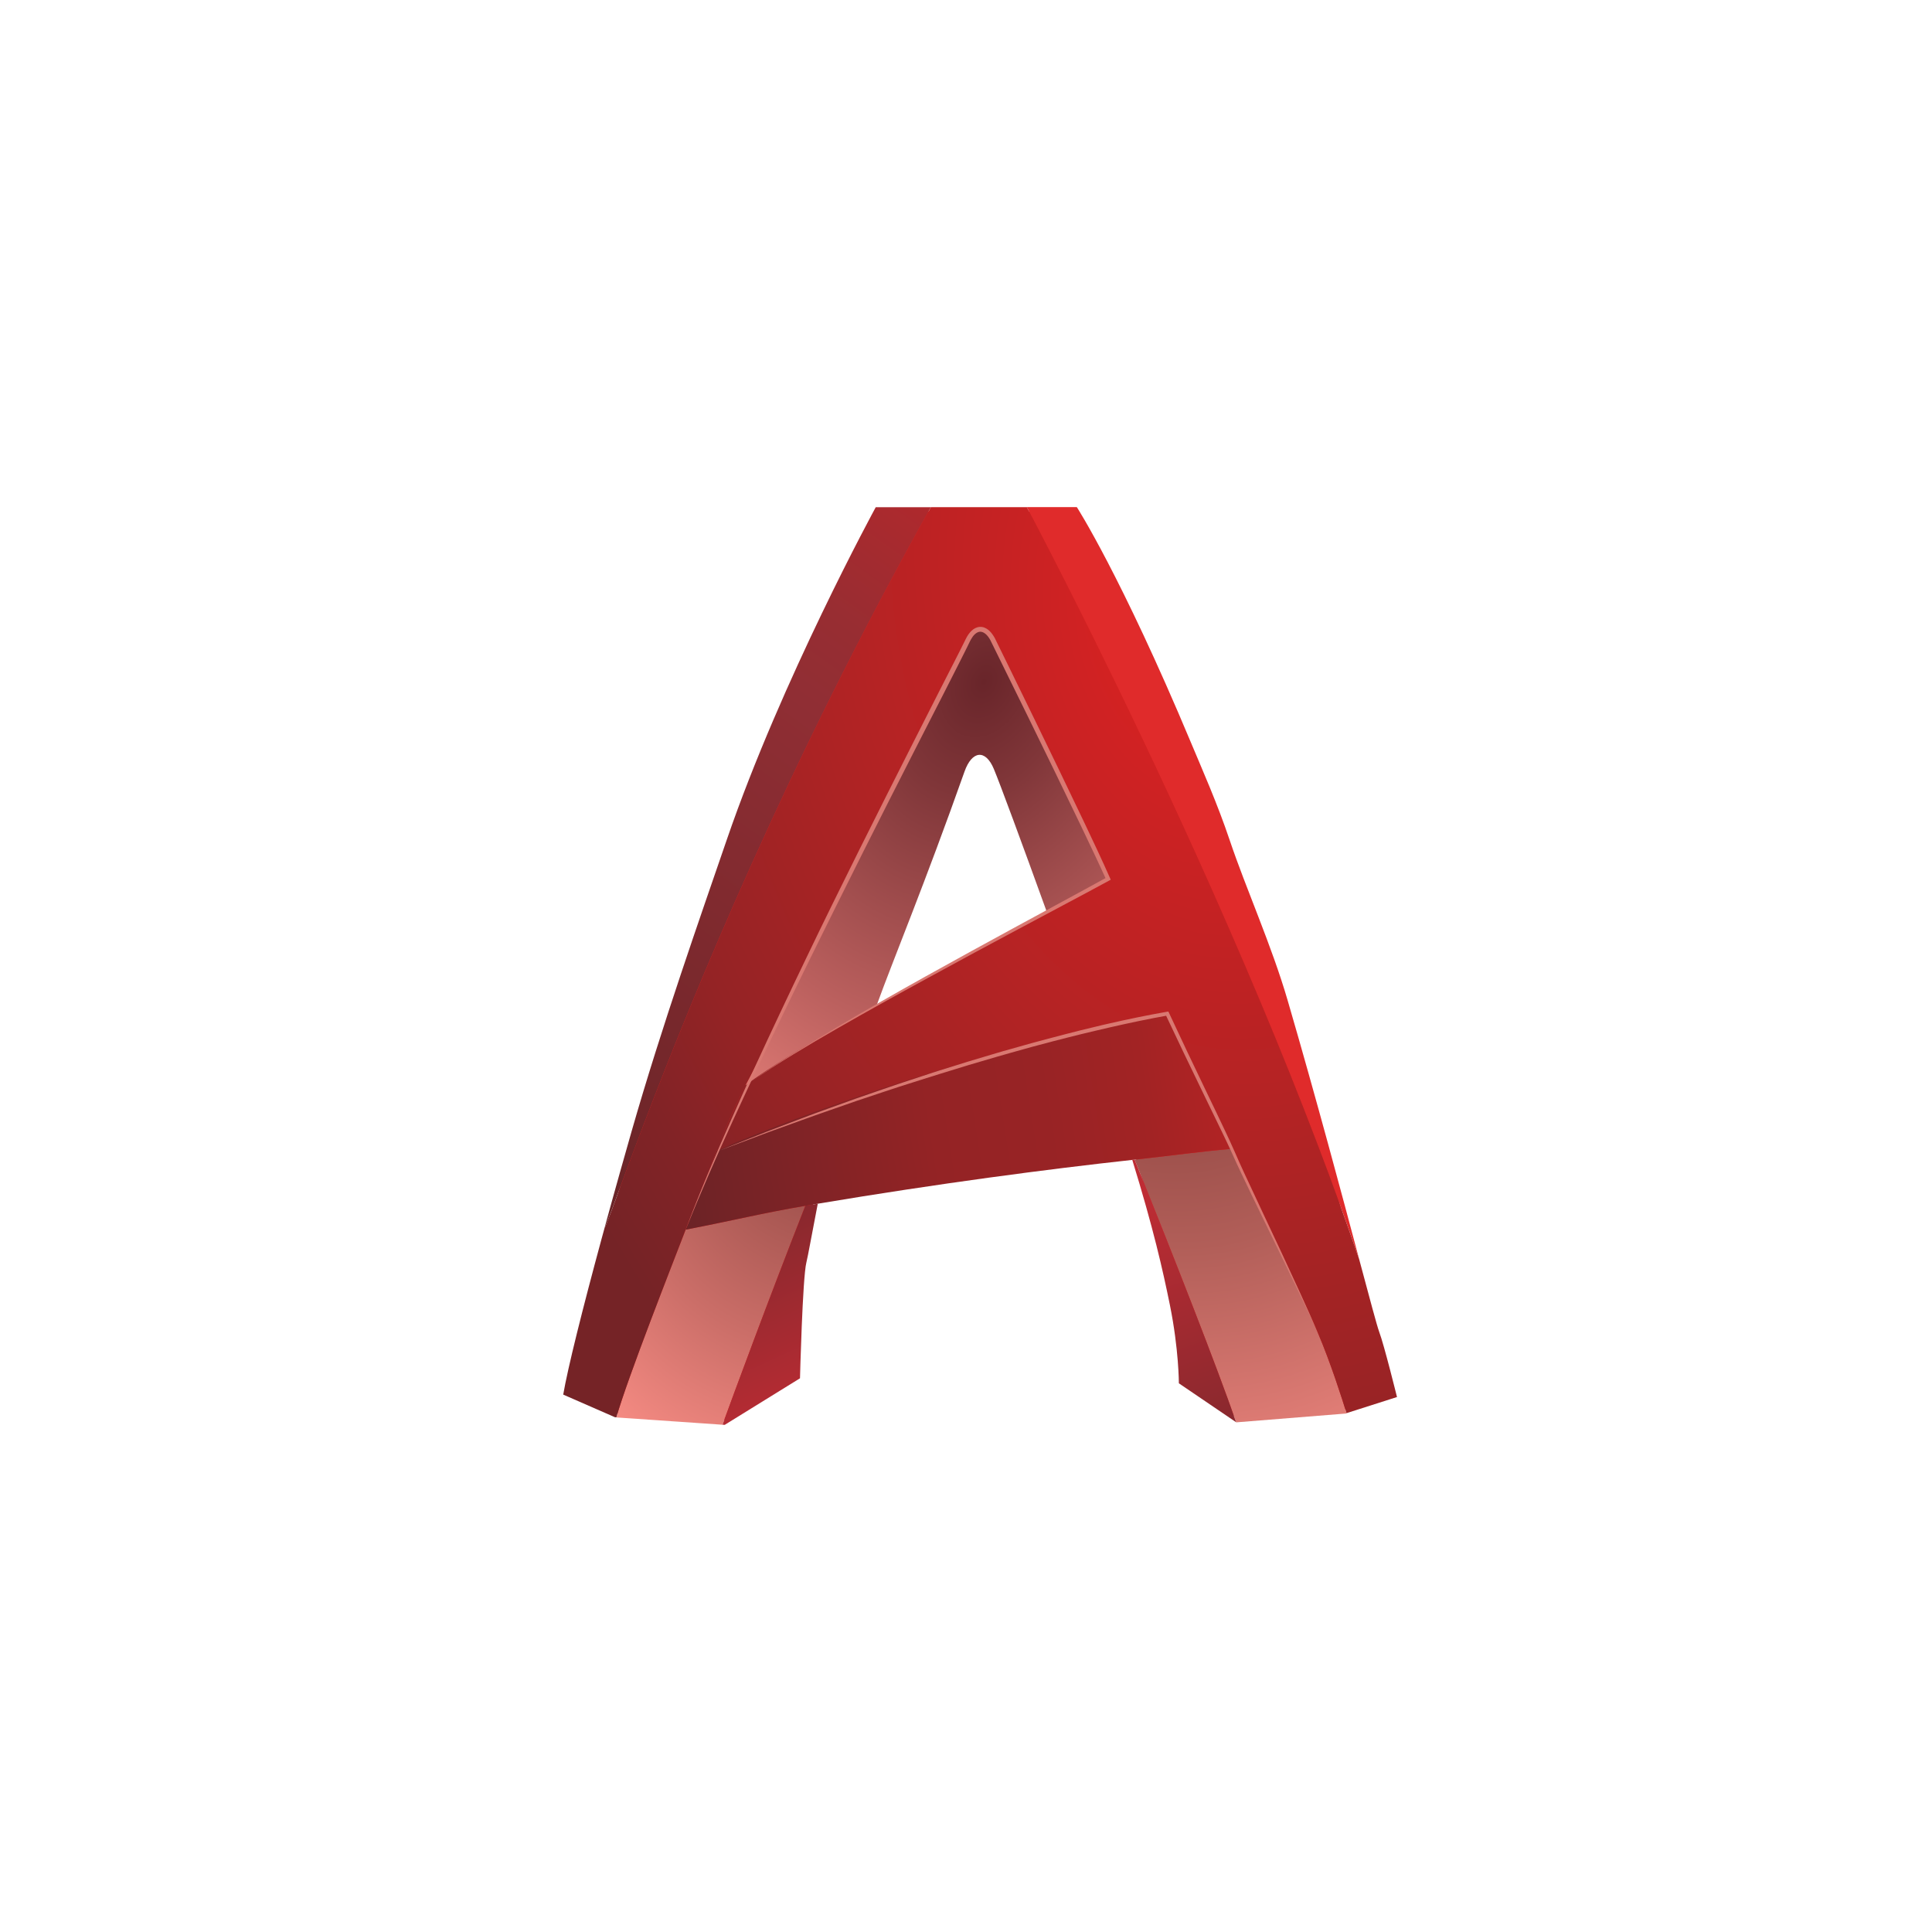 <?xml version="1.0" encoding="utf-8"?>
<!-- Generator: Adobe Illustrator 19.2.1, SVG Export Plug-In . SVG Version: 6.00 Build 0)  -->
<svg version="1.1" id="Layer_1" xmlns="http://www.w3.org/2000/svg" xmlns:xlink="http://www.w3.org/1999/xlink" x="0px" y="0px"
	 viewBox="0 0 50 50" style="enable-background:new 0 0 50 50;" xml:space="preserve">
<style type="text/css">
	.st0{fill:#DD2222;}
	.st1{fill:url(#SVGID_1_);}
	.st2{fill:url(#SVGID_2_);}
	.st3{fill:url(#SVGID_3_);}
	.st4{fill:url(#SVGID_4_);}
	.st5{fill:url(#SVGID_5_);}
	.st6{fill:url(#SVGID_6_);}
	.st7{fill:#E02B2B;}
	.st8{fill:url(#SVGID_7_);}
	.st9{fill:url(#SVGID_8_);}
	.st10{fill:#D97871;}
</style>
<g>
	<path class="st0" d="M15.936,36.573l-1.245-0.545c0.126-0.685,0.47-2.075,0.976-3.94
		c0.025-0.093,0.051-0.187,0.077-0.281c0.125-0.456,0.259-0.94,0.398-1.437
		c0.098-0.35,0.2-0.707,0.301-1.06c0.675-2.361,1.553-4.905,2.193-6.763
		c0.095-0.276,0.186-0.538,0.271-0.786c1.315-3.833,3.53-7.997,3.816-8.528h5.078
		c0.194,0.314,1.286,2.144,2.913,6.026c0.054,0.128,0.11,0.261,0.169,0.399
		c0.267,0.628,0.569,1.34,0.831,2.118c0.176,0.523,0.386,1.064,0.608,1.637
		c0.318,0.819,0.646,1.667,0.894,2.515c0.327,1.12,0.668,2.331,1.044,3.703
		c0.313,1.142,0.586,2.167,0.806,2.991c0.278,1.041,0.462,1.729,0.519,1.881
		c0.109,0.292,0.356,1.27,0.434,1.584l-1.216,0.388l-0.003,0.002l-2.782,0.223l-1.408-0.957
		c-0.005-0.216-0.035-1.011-0.232-1.984c-0.187-0.92-0.434-2.014-0.978-3.772l-0.026-0.085
		l-0.089,0.01c-2.635,0.29-5.376,0.671-8.146,1.134l-0.074,0.012l-0.014,0.074
		c-0.057,0.293-0.109,0.567-0.153,0.8c-0.065,0.346-0.117,0.619-0.141,0.714
		c-0.094,0.37-0.156,2.564-0.167,2.963l-1.869,1.156L15.936,36.573z M25.348,19.427
		c-0.118,0-0.338,0.065-0.493,0.504c-0.664,1.877-1.202,3.256-1.634,4.364
		c-0.231,0.593-0.431,1.106-0.589,1.54l-0.098,0.271l0.252-0.139
		c0.157-0.087,0.316-0.174,0.476-0.261c1.251-0.682,2.462-1.305,3.599-1.851
		c0.093-0.045,0.187-0.09,0.28-0.134l0.089-0.042l-0.033-0.092
		c-0.663-1.835-1.23-3.367-1.38-3.725C25.658,19.483,25.455,19.427,25.348,19.427z"/>
	
		<radialGradient id="SVGID_1_" cx="-208.414" cy="434.188" r="20.155" gradientTransform="matrix(-0.356 0.922 0.685 0.257 -346.149 98.214)" gradientUnits="userSpaceOnUse">
		<stop  offset="0" style="stop-color:#69252A"/>
		<stop  offset="0.149" style="stop-color:#803639"/>
		<stop  offset="0.459" style="stop-color:#BB605E"/>
		<stop  offset="0.736" style="stop-color:#F48A82"/>
	</radialGradient>
	<path class="st1" d="M24.962,19.967c0.191-0.539,0.541-0.588,0.759-0.065
		c0.154,0.367,0.731,1.928,1.378,3.72c0.673-0.346,0.983-0.542,1.577-0.874
		c-0.67-1.499-2.737-5.831-2.988-6.202c-0.264-0.391-0.264-0.652-0.594-0.065
		c-0.323,0.573-5.078,10.291-5.806,11.617c1.062-0.644,1.947-1.29,3.405-2.095
		C23.135,24.787,23.929,22.886,24.962,19.967z"/>
	
		<radialGradient id="SVGID_2_" cx="-214.428" cy="432.285" r="19.89" gradientTransform="matrix(-0.368 0.917 0.666 0.26 -344.336 110.937)" gradientUnits="userSpaceOnUse">
		<stop  offset="0.004" style="stop-color:#793835"/>
		<stop  offset="0.141" style="stop-color:#904743"/>
		<stop  offset="0.429" style="stop-color:#CB6E68"/>
		<stop  offset="0.615" style="stop-color:#F48A82"/>
	</radialGradient>
	<path class="st2" d="M20.841,31.206c-1.092,0.185-1.914,0.39-3.096,0.617
		c-0.009,0.023-0.017,0.046-0.026,0.068c-0.299,0.777-1.474,3.758-1.768,4.792l2.747,0.189
		C18.996,36.056,19.871,33.679,20.841,31.206z"/>
	
		<radialGradient id="SVGID_3_" cx="-64.443" cy="371.504" r="20.314" gradientTransform="matrix(0.258 0.953 0.722 -0.19 -222.151 154.02)" gradientUnits="userSpaceOnUse">
		<stop  offset="0.004" style="stop-color:#793835"/>
		<stop  offset="0.129" style="stop-color:#803C39"/>
		<stop  offset="0.307" style="stop-color:#934945"/>
		<stop  offset="0.518" style="stop-color:#B15E58"/>
		<stop  offset="0.751" style="stop-color:#DC7A73"/>
		<stop  offset="0.868" style="stop-color:#F48A82"/>
	</radialGradient>
	<path class="st3" d="M31.972,29.936c-0.021-0.048-0.052-0.117-0.092-0.204
		c-0.822,0.07-1.429,0.161-2.515,0.28c1.048,2.609,2.112,5.318,2.626,6.796l0.004,0.002l2.839-0.228
		l0.015-0.007c-0.115-0.373-0.408-1.294-0.741-2.078C33.678,33.487,32.269,30.62,31.972,29.936z"/>
	
		<linearGradient id="SVGID_4_" gradientUnits="userSpaceOnUse" x1="16.656" y1="25.061" x2="21.453" y2="14.701" gradientTransform="matrix(1 0 0 -1 0 52)">
		<stop  offset="0" style="stop-color:#512427"/>
		<stop  offset="0.958" style="stop-color:#BE2C34"/>
	</linearGradient>
	<path class="st4" d="M18.699,36.871l0.057,0.004l1.948-1.205c0,0,0.066-2.606,0.165-2.997
		c0.041-0.162,0.15-0.778,0.295-1.521c-0.107,0.018-0.214,0.036-0.322,0.054
		C19.871,33.679,18.996,36.056,18.699,36.871z"/>
	
		<linearGradient id="SVGID_5_" gradientUnits="userSpaceOnUse" x1="33.607" y1="8.665" x2="29.281" y2="21.57" gradientTransform="matrix(1 0 0 -1 0 52)">
		<stop  offset="0" style="stop-color:#512427"/>
		<stop  offset="0.958" style="stop-color:#BE2C34"/>
	</linearGradient>
	<path class="st5" d="M30.278,33.78c0.231,1.14,0.231,2.02,0.231,2.02l1.482,1.007
		c-0.514-1.478-1.578-4.187-2.626-6.796c-0.021,0.002-0.041,0.005-0.062,0.007
		C29.846,31.776,30.094,32.872,30.278,33.78z"/>
	
		<linearGradient id="SVGID_6_" gradientUnits="userSpaceOnUse" x1="28.309" y1="42.44" x2="13.278" y2="21.269" gradientTransform="matrix(1 0 0 -1 0 52)">
		<stop  offset="0" style="stop-color:#DD2222"/>
		<stop  offset="0.043" style="stop-color:#D32424"/>
		<stop  offset="0.211" style="stop-color:#AE292D"/>
		<stop  offset="0.348" style="stop-color:#982D32"/>
		<stop  offset="0.436" style="stop-color:#902E34"/>
		<stop  offset="0.981" style="stop-color:#682427"/>
	</linearGradient>
	<path class="st6" d="M22.665,13.125c0,0-2.434,4.463-3.854,8.601c-0.672,1.957-1.691,4.848-2.466,7.555
		c-0.102,0.358-0.203,0.712-0.301,1.061c-0.139,0.493-0.272,0.975-0.399,1.438
		c0.054-0.09,0.244-0.621,0.573-1.507c0.129-0.346,0.279-0.747,0.45-1.196
		c1.265-3.314,3.703-9.303,7.423-15.95h-1.427V13.125z"/>
	<path class="st7" d="M34.37,29.601c-0.318-1.161-0.673-2.433-1.044-3.705
		c-0.42-1.44-1.073-2.879-1.503-4.156c-0.321-0.954-0.707-1.818-1.002-2.524
		c-1.816-4.333-2.953-6.092-2.953-6.092h-1.293c0.651,1.237,2.442,4.704,4.389,9.008
		c0.554,1.225,1.121,2.519,1.678,3.848c0.5,1.192,0.991,2.413,1.458,3.639
		c0.378,0.992,0.739,1.987,1.076,2.973C34.958,31.773,34.682,30.741,34.37,29.601z"/>
	
		<radialGradient id="SVGID_7_" cx="-66.841" cy="410.751" r="29.902" gradientTransform="matrix(0.245 0.97 0.641 -0.162 -216.303 147.7)" gradientUnits="userSpaceOnUse">
		<stop  offset="0" style="stop-color:#DD2222"/>
		<stop  offset="0.738" style="stop-color:#942325"/>
		<stop  offset="0.869" style="stop-color:#822326"/>
		<stop  offset="1" style="stop-color:#752326"/>
	</radialGradient>
	<path class="st8" d="M35.692,34.464c-0.055-0.147-0.24-0.841-0.516-1.871
		c-0.337-0.986-0.698-1.981-1.076-2.973c-0.467-1.226-0.958-2.447-1.458-3.639
		c-0.557-1.329-1.124-2.622-1.678-3.848c-1.947-4.304-3.739-7.771-4.389-9.008h-2.483
		c-3.719,6.647-6.158,12.636-7.423,15.95c-0.172,0.45-0.322,0.85-0.45,1.196
		c-0.329,0.887-0.519,1.417-0.573,1.507c-0.026,0.095-0.051,0.188-0.077,0.281
		c-0.499,1.84-0.875,3.345-0.993,4.033l1.34,0.586l0.035,0.002
		c0.295-1.034,1.47-4.014,1.768-4.792c0.008-0.022,0.017-0.045,0.026-0.068
		c0.197-0.521,0.526-1.297,0.808-2.054c0.275-0.737,0.705-1.618,0.735-1.672
		c0.72-1.311,5.488-11.021,5.806-11.617c0.146-0.274,0.344-0.352,0.594,0.065
		c0.222,0.369,2.312,4.689,2.988,6.202c-0.666,0.337-7.884,4.163-9.388,5.35
		c-0.017,0.031-0.511,1.071-0.735,1.672c1.461-0.577,6.431-2.51,11.657-3.536c-0.005-0.001,0,0,0,0
		c0.67,1.439,1.396,2.901,1.669,3.499c0.04,0.087,0.071,0.157,0.092,0.204
		c0.297,0.684,1.707,3.551,2.136,4.561c0.333,0.784,0.626,1.705,0.741,2.078l1.306-0.417
		C36.154,36.158,35.826,34.822,35.692,34.464z"/>
	
		<linearGradient id="SVGID_8_" gradientUnits="userSpaceOnUse" x1="13.357" y1="21.266" x2="35.583" y2="24.724" gradientTransform="matrix(1 0 0 -1 0 52)">
		<stop  offset="0" style="stop-color:#512427"/>
		<stop  offset="0.25" style="stop-color:#752326"/>
		<stop  offset="0.484" style="stop-color:#942325"/>
		<stop  offset="0.615" style="stop-color:#982325"/>
		<stop  offset="0.731" style="stop-color:#A22324"/>
		<stop  offset="0.842" style="stop-color:#B52324"/>
		<stop  offset="0.949" style="stop-color:#CE2223"/>
		<stop  offset="1" style="stop-color:#DD2222"/>
	</linearGradient>
	<path class="st9" d="M30.211,26.233c-0.691,0.122-5.946,1.122-11.657,3.536
		c-0.277,0.745-0.607,1.522-0.808,2.054c1.182-0.227,2.004-0.432,3.096-0.617
		c0.108-0.018,0.215-0.036,0.322-0.054c3.159-0.528,5.911-0.889,8.14-1.134
		c0.021-0.002,0.041-0.004,0.062-0.007c1.086-0.119,1.693-0.21,2.515-0.28
		C31.607,29.134,30.881,27.672,30.211,26.233z"/>
	<path class="st10" d="M19.402,28.027c0.178-0.134,0.36-0.261,0.545-0.385
		c0.092-0.062,0.186-0.122,0.279-0.183l0.282-0.179c0.189-0.118,0.378-0.234,0.569-0.35
		c0.19-0.115,0.382-0.229,0.573-0.342l0.576-0.337l0.579-0.333
		c0.386-0.221,0.774-0.44,1.163-0.656c0.778-0.433,1.558-0.86,2.34-1.285l1.173-0.636
		c0.391-0.212,0.783-0.424,1.171-0.639l-0.022,0.066c-0.212-0.467-0.434-0.931-0.655-1.395
		c-0.222-0.464-0.445-0.927-0.67-1.389c-0.449-0.925-0.902-1.848-1.357-2.771l-0.17-0.346
		l-0.085-0.173L25.65,16.607l-0.011-0.022l-0.005-0.011c-0.001-0.003,0.002,0.003-0.001-0.002
		l-0.003-0.005c-0.008-0.014-0.016-0.028-0.023-0.04c-0.031-0.049-0.068-0.096-0.111-0.129
		c-0.042-0.033-0.09-0.052-0.135-0.049c-0.046,0.003-0.092,0.028-0.132,0.065
		c-0.04,0.037-0.074,0.086-0.103,0.138c-0.007,0.013-0.014,0.026-0.021,0.04l-0.021,0.043
		l-0.042,0.087l-0.086,0.173l-0.174,0.345l-0.349,0.688c-0.469,0.915-0.937,1.831-1.402,2.748
		c-0.465,0.917-0.926,1.836-1.383,2.757l-0.684,1.382c-0.227,0.461-0.453,0.923-0.676,1.386
		c-0.224,0.463-0.445,0.927-0.665,1.392c-0.218,0.465-0.437,0.931-0.651,1.398
		c-0.215,0.467-0.424,0.937-0.63,1.408c-0.203,0.472-0.405,0.945-0.595,1.423
		c0.18-0.482,0.371-0.959,0.569-1.434c0.199-0.474,0.401-0.947,0.61-1.417
		c0.103-0.236,0.209-0.47,0.314-0.705l0.32-0.702c0.215-0.467,0.432-0.933,0.652-1.398
		c0.219-0.465,0.441-0.929,0.664-1.393c0.223-0.463,0.446-0.927,0.674-1.388
		c0.454-0.923,0.913-1.844,1.375-2.763c0.462-0.919,0.927-1.836,1.393-2.753l0.351-0.687l0.175-0.344
		l0.086-0.172l0.043-0.086l0.021-0.043c0.008-0.015,0.015-0.031,0.024-0.046
		c0.034-0.06,0.074-0.119,0.128-0.169c0.053-0.05,0.125-0.092,0.209-0.098
		c0.041-0.003,0.083,0.004,0.12,0.018c0.037,0.014,0.071,0.034,0.1,0.057
		c0.059,0.047,0.102,0.103,0.139,0.162c0.01,0.016,0.018,0.03,0.026,0.043l0.003,0.005
		c-0.001-0.001,0.004,0.008,0.005,0.009l0.005,0.011l0.011,0.022l0.042,0.087l0.085,0.173
		l0.17,0.346c0.452,0.924,0.903,1.848,1.35,2.774c0.224,0.463,0.446,0.927,0.667,1.391
		c0.221,0.465,0.44,0.93,0.649,1.401l0.019,0.044l-0.042,0.023
		c-0.391,0.213-0.784,0.422-1.177,0.631l-1.178,0.628c-0.785,0.419-1.568,0.841-2.348,1.268
		l-0.585,0.32l-0.584,0.323l-0.582,0.326l-0.58,0.33c-0.193,0.111-0.385,0.223-0.577,0.335
		c-0.192,0.113-0.382,0.227-0.572,0.343l-0.284,0.175c-0.094,0.06-0.188,0.118-0.282,0.179
		C19.766,27.772,19.581,27.896,19.402,28.027z"/>
	<path class="st10" d="M18.609,29.78l0.705-0.282l0.353-0.14l0.176-0.07l0.177-0.068l0.71-0.27
		c0.118-0.045,0.236-0.091,0.355-0.134l0.357-0.129l0.715-0.258l0.718-0.248
		c0.12-0.041,0.239-0.083,0.359-0.123l0.361-0.119l0.361-0.119c0.12-0.04,0.24-0.08,0.361-0.117
		l0.725-0.226l0.728-0.217c0.121-0.037,0.243-0.071,0.365-0.105l0.366-0.103L26.685,27l0.183-0.049
		l0.367-0.098c0.122-0.033,0.245-0.065,0.368-0.096l0.368-0.094
		c0.123-0.031,0.246-0.06,0.369-0.089c0.123-0.03,0.246-0.06,0.37-0.087l0.371-0.083
		l0.372-0.078c0.249-0.05,0.497-0.099,0.747-0.142l0.037-0.006l0.016,0.034
		c0.32,0.69,0.649,1.377,0.978,2.063c0.165,0.343,0.331,0.686,0.493,1.031
		c0.081,0.172,0.162,0.345,0.238,0.52l0.115,0.261l0.118,0.259c0.319,0.691,0.648,1.378,0.969,2.068
		l0.479,1.037c0.158,0.346,0.315,0.694,0.461,1.045c-0.077-0.174-0.157-0.347-0.238-0.519
		l-0.245-0.516l-0.497-1.028l-0.499-1.027c-0.166-0.343-0.332-0.685-0.495-1.03l-0.122-0.259
		l-0.118-0.26c-0.078-0.173-0.161-0.344-0.243-0.516l-0.498-1.027
		c-0.332-0.685-0.663-1.371-0.986-2.061l0.053,0.028c-0.249,0.044-0.496,0.093-0.744,0.144
		l-0.371,0.079l-0.37,0.083c-0.123,0.027-0.246,0.056-0.369,0.086
		c-0.123,0.029-0.246,0.058-0.369,0.088l-0.368,0.092c-0.123,0.03-0.245,0.061-0.367,0.094
		l-0.367,0.097l-0.183,0.049l-0.183,0.051l-0.365,0.102c-0.122,0.034-0.244,0.068-0.365,0.104
		l-0.728,0.214l-0.725,0.223c-0.121,0.036-0.242,0.075-0.362,0.113L23.62,28.014l-0.362,0.115
		c-0.12,0.039-0.24,0.08-0.36,0.119l-0.72,0.24l-0.717,0.25l-0.358,0.125
		c-0.12,0.041-0.238,0.085-0.357,0.128l-0.714,0.258l-0.179,0.065l-0.178,0.067l-0.355,0.134
		L18.609,29.78z"/>
</g>
</svg>
